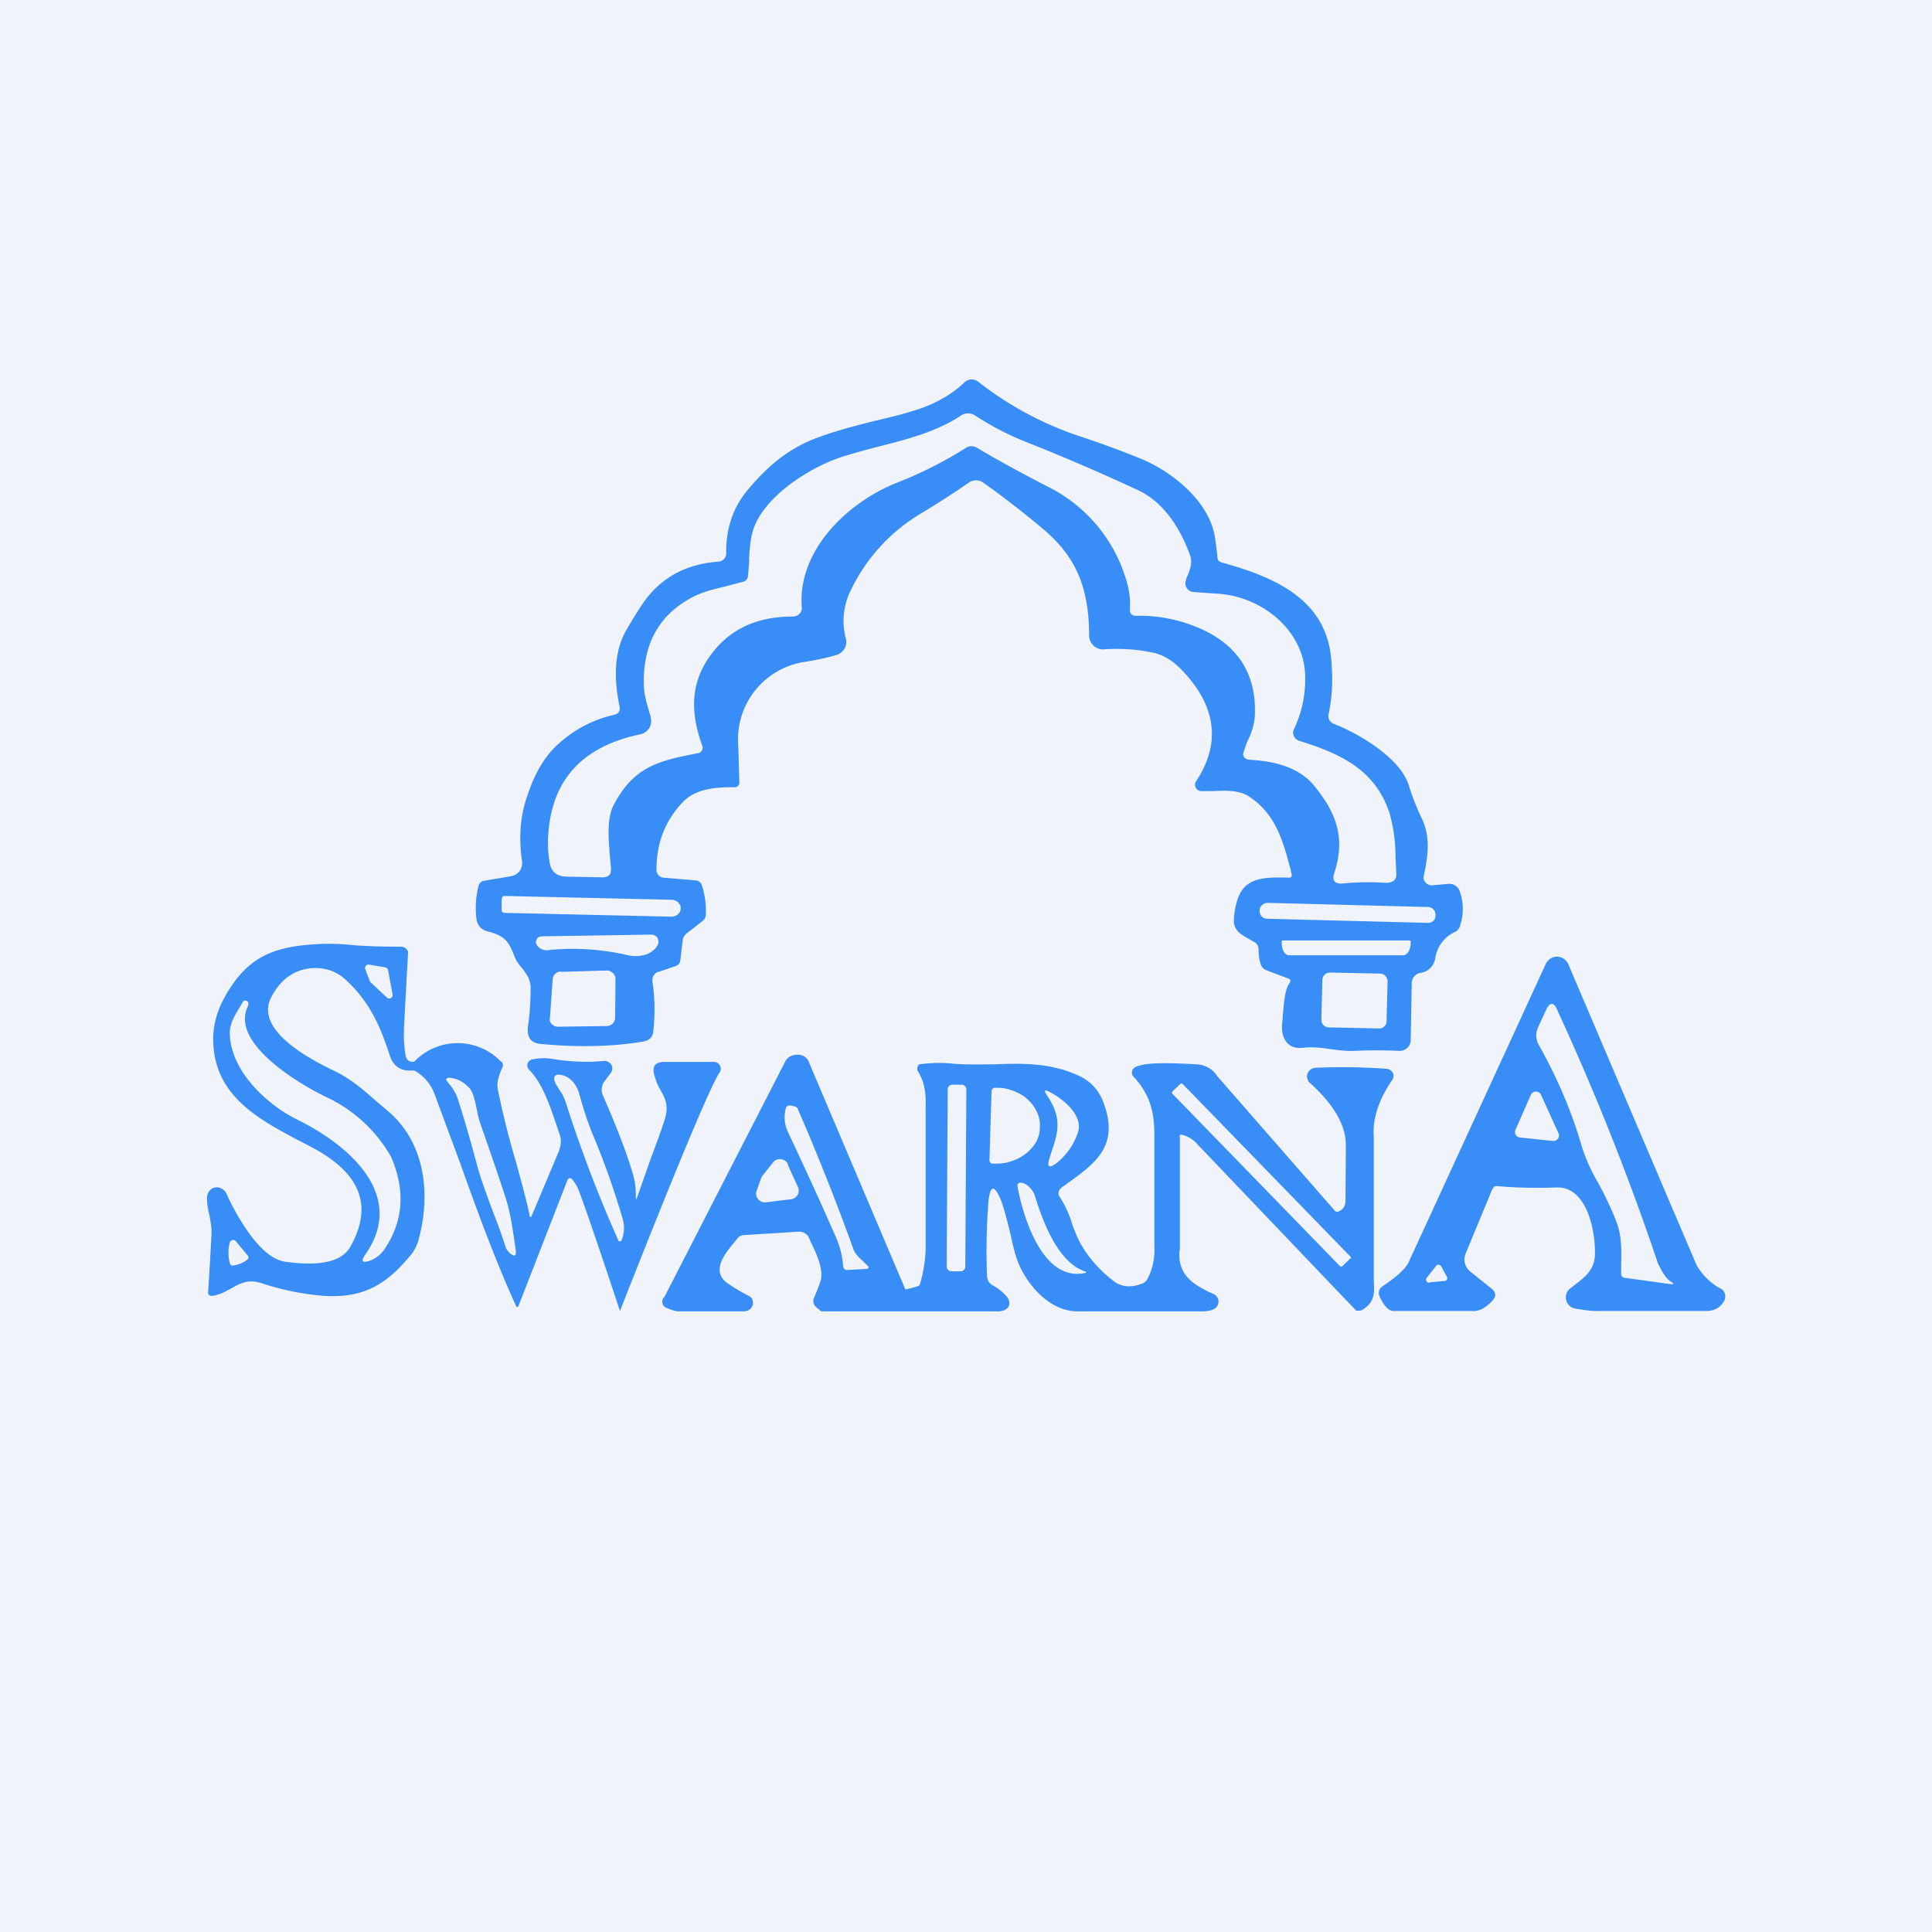 <!-- by TradingView --><svg width="56" height="56" viewBox="0 0 56 56" xmlns="http://www.w3.org/2000/svg"><path fill="#F0F3FA" d="M0 0h56v56H0z"/><path fill-rule="evenodd" d="m37.4 28.45-.01.03c-.14.16-.17.56-.2.87l-.02.25c-.06.42.1.83.6.77.28-.03.54 0 .8.04.22.03.45.06.69.05.4-.02.84-.02 1.3 0a.32.32 0 0 0 .3-.18.3.3 0 0 0 .03-.13l.03-1.65a.3.3 0 0 1 .25-.3.5.5 0 0 0 .43-.42 1 1 0 0 1 .58-.77c.06-.03.1-.08.13-.14.12-.35.12-.7 0-1.04a.32.32 0 0 0-.34-.21l-.44.04a.24.24 0 0 1-.26-.17.24.24 0 0 1 0-.11c.12-.56.2-1.1-.05-1.64a6.82 6.82 0 0 1-.38-.96c-.24-.81-1.46-1.52-2.18-1.8a.24.24 0 0 1-.15-.28c.12-.55.13-1.13.06-1.74-.22-1.66-1.73-2.26-3.17-2.66a.14.14 0 0 1-.11-.13 9.74 9.74 0 0 0-.07-.57c-.15-1.07-1.28-1.97-2.24-2.34-.55-.22-1.12-.43-1.7-.62a9.77 9.77 0 0 1-2.92-1.57.3.3 0 0 0-.4.01c-.4.38-.9.65-1.46.82-.38.12-.76.21-1.15.3-.55.14-1.1.28-1.64.48-.88.32-1.5.87-2.07 1.56-.4.5-.6 1.09-.59 1.79 0 .06-.02.12-.06.17a.25.25 0 0 1-.17.08c-.97.07-1.71.49-2.22 1.26-.16.24-.31.49-.46.75-.37.66-.33 1.48-.18 2.2.02.12-.03.2-.16.23-.58.13-1.12.4-1.6.83-.37.32-.68.81-.9 1.47-.22.6-.27 1.25-.17 1.93a.4.4 0 0 1-.07.3.4.4 0 0 1-.26.15l-.77.13a.2.2 0 0 0-.16.15c-.08.32-.1.63-.06.95a.41.41 0 0 0 .3.36c.5.13.62.26.8.72.05.14.13.25.22.35.12.16.24.3.25.56 0 .38-.02.76-.08 1.15-.03.3.09.46.37.49 1.1.1 2.08.08 2.97-.07.19-.03.29-.14.3-.33.05-.5.04-.97-.03-1.41 0-.06 0-.12.04-.18.03-.05.08-.09.14-.1l.5-.17a.2.2 0 0 0 .13-.17l.07-.58a.3.3 0 0 1 .12-.2l.45-.35a.25.25 0 0 0 .1-.2c.01-.29-.03-.58-.12-.85a.2.2 0 0 0-.16-.13l-.95-.08a.21.21 0 0 1-.14-.07.2.2 0 0 1-.06-.14c-.01-.79.25-1.45.78-2 .38-.38.98-.42 1.5-.41a.12.12 0 0 0 .08-.04.12.12 0 0 0 .04-.08l-.03-1.07a2.27 2.27 0 0 1 1.96-2.45c.3-.05.6-.11.9-.2.09-.03.17-.1.22-.18a.38.38 0 0 0 .04-.28 2 2 0 0 1 .16-1.45 5.21 5.21 0 0 1 1.97-2.16c.47-.28.95-.59 1.43-.92a.36.36 0 0 1 .42 0c.58.41 1.16.86 1.73 1.34 1.03.86 1.33 1.8 1.34 3.09a.4.4 0 0 0 .27.38c.05.02.1.03.17.02.49-.03.96 0 1.42.1.3.06.6.25.89.57.95 1.03 1.06 2.09.34 3.17a.18.18 0 0 0 0 .17.18.18 0 0 0 .15.1h.37c.36-.02.74-.03 1.03.16.78.52.98 1.3 1.2 2.12l.03.14a.07.07 0 0 1-.01.06.07.07 0 0 1-.06.03c-.97-.03-1.49.03-1.6 1.13-.05.38.17.5.42.64l.19.11c.07.05.1.12.1.2 0 .16.02.3.07.45.03.07.08.12.15.15l.66.25a.07.07 0 0 1 .04.08ZM21.72 16.23l-.04.47a.18.18 0 0 1-.13.16l-.53.14c-.3.07-.6.14-.89.28-1 .5-1.48 1.34-1.47 2.51 0 .36.1.64.2.98v.04a.37.37 0 0 1-.14.4.38.38 0 0 1-.14.07c-1.7.35-2.59 1.32-2.69 2.93-.02.27 0 .53.04.78.04.27.2.41.48.42l1.05.02c.18 0 .26-.08.25-.26l-.03-.33c-.04-.52-.1-1.12.11-1.51.58-1.11 1.3-1.28 2.45-1.5a.16.16 0 0 0 .1-.07.15.15 0 0 0 .02-.13c-.36-.99-.37-1.9.33-2.76.54-.67 1.3-1 2.3-1a.26.26 0 0 0 .24-.17.25.25 0 0 0 .01-.1c-.13-1.66 1.36-3.07 2.79-3.62.68-.27 1.34-.6 1.97-1a.3.3 0 0 1 .32 0c.67.4 1.36.77 2.06 1.13a4.42 4.42 0 0 1 2.3 2.83c.06.23.09.48.07.74a.16.16 0 0 0 .17.17 4.3 4.3 0 0 1 1.7.3c1.24.48 1.82 1.37 1.75 2.64a2 2 0 0 1-.22.71 5.22 5.22 0 0 0-.12.36.18.18 0 0 0 .17.16c.71.04 1.46.2 1.92.79.68.84.86 1.56.55 2.51-.06.2.01.3.23.29.42-.04.85-.05 1.27-.02.22 0 .33-.1.3-.32l-.02-.45a4.73 4.73 0 0 0-.17-1.24c-.41-1.26-1.41-1.73-2.6-2.1a.26.26 0 0 1-.2-.25c0-.04.02-.07.03-.1.23-.49.34-1.01.32-1.58-.05-1.28-1.24-2.25-2.51-2.34l-.73-.05a.26.26 0 0 1-.2-.13.25.25 0 0 1-.01-.22v-.03c.1-.22.2-.46.11-.7-.28-.76-.75-1.52-1.5-1.87a59.35 59.35 0 0 0-3.25-1.4 8.04 8.04 0 0 1-1.48-.77.37.37 0 0 0-.4 0c-.7.47-1.55.69-2.38.9-.38.1-.76.2-1.13.32-.9.31-2.11 1.08-2.48 1.99-.12.3-.14.64-.16.98Zm-7.17 9.82a.08.08 0 0 1 .02-.06l.03-.02h.03l4.83.11c.03 0 .07 0 .1.02.04.01.07.03.09.05l.06.08a.2.2 0 0 1 .02.1v.01c0 .07-.04.13-.09.17a.3.3 0 0 1-.2.06l-4.82-.11a.09.09 0 0 1-.08-.06v-.35Zm22.2.12 4.64.12c.12 0 .22.1.22.23v.02c0 .12-.1.22-.23.21l-4.65-.12a.22.22 0 0 1-.22-.22v-.02c0-.12.11-.22.23-.22ZM19.06 27.4c-.16.28-.54.36-.85.29a7.03 7.03 0 0 0-2.33-.15.32.32 0 0 1-.32-.15c-.04-.07-.03-.13.02-.2a.16.16 0 0 1 .12-.05l3.17-.05a.22.22 0 0 1 .19.1.21.21 0 0 1 0 .21Zm21.82-.13-.02-.01h-3.7l-.01.03v.02c0 .1.02.2.06.27.04.07.1.11.15.11h3.32c.05 0 .1-.04.15-.11a.56.56 0 0 0 .06-.27v-.04Zm-24.62.9 1.33-.04a.25.25 0 0 1 .17.07.24.24 0 0 1 .08.17l-.01 1.13c0 .06-.03.12-.07.17a.25.25 0 0 1-.17.07l-1.41.02a.25.25 0 0 1-.24-.16.24.24 0 0 1 0-.1l.08-1.12a.24.24 0 0 1 .24-.22Zm22.3.02 1.44.03c.12 0 .22.1.22.23l-.03 1.15c0 .12-.1.22-.23.21l-1.44-.03a.22.22 0 0 1-.22-.23l.03-1.14c0-.13.1-.22.23-.22ZM34.2 36.23v-3.26c-.02-.07.01-.1.09-.07.17.05.31.14.42.27l4.6 4.82h.08a.2.2 0 0 0 .09-.02c.38-.22.36-.52.34-.83V32.95c-.04-.52.14-1.07.53-1.64a.2.2 0 0 0-.05-.29.21.21 0 0 0-.1-.04c-.72-.05-1.4-.06-2.06-.03a.26.26 0 0 0-.24.17.25.25 0 0 0 .08.28c.49.44 1.04 1.09 1.03 1.8L39 34.79c0 .14-.04.24-.17.31-.06.04-.12.03-.16-.03l-3.39-3.88a.74.74 0 0 0-.61-.34l-.16-.01c-.48-.02-1.32-.07-1.62.1a.17.17 0 0 0-.08.13.17.17 0 0 0 .04.13c.51.55.61 1.08.61 1.7v3.16c.02.37-.04.71-.2 1.01a.27.27 0 0 1-.14.13c-.33.13-.6.11-.83-.06-.4-.3-.76-.7-1-1.15-.06-.11-.13-.29-.2-.47a3.17 3.17 0 0 0-.4-.87.2.2 0 0 1 .02-.16.2.2 0 0 1 .05-.06l.11-.08c.9-.64 1.62-1.15 1.08-2.48a1.35 1.35 0 0 0-.75-.72c-.8-.35-1.59-.33-2.39-.3-.42 0-.85.02-1.3-.03a4.21 4.21 0 0 0-.86.03.16.16 0 0 0-.04.21c.22.35.23.72.22 1.09v4.07a4 4 0 0 1-.17 1.02c-.02.05-.27.1-.38.13h-.04l-2.78-6.55a.34.34 0 0 0-.32-.25c-.18 0-.31.06-.38.2l-3.5 6.82a.19.19 0 0 0 .06.32l.05.02c.1.04.2.08.3.08h1.88c.18 0 .3-.13.27-.3a.2.2 0 0 0-.12-.15c-.2-.1-.4-.22-.59-.35-.53-.35-.1-.88.2-1.23l.08-.1a.24.24 0 0 1 .17-.08l1.6-.1a.32.32 0 0 1 .3.2l.04.1c.16.32.39.82.28 1.14-.05.16-.12.32-.19.49a.23.23 0 0 0 .03.22l.08.08a.2.2 0 0 1 .05.03c.02.03.05.05.07.05h5.06c.33.02.5-.21.28-.45a1.37 1.37 0 0 0-.38-.3.32.32 0 0 1-.17-.26 18.5 18.5 0 0 1 .04-2.17c.05-.48.17-.5.36-.05.1.26.2.67.29 1.04.05.23.1.45.15.6.21.68.9 1.59 1.78 1.59h3.54c.17 0 .41 0 .51-.15a.24.24 0 0 0-.1-.35c-.56-.25-1.06-.54-.99-1.27Zm-6.6-4.79h.27c.08 0 .14.06.14.14l-.03 5.14c0 .07-.06.13-.14.13h-.26a.14.14 0 0 1-.14-.13l.03-5.15c0-.07.06-.13.14-.13Zm1.14.18a.1.1 0 0 1 .03-.06.1.1 0 0 1 .07-.03h.08c.17 0 .33.04.48.1.15.06.29.14.4.25.11.1.2.23.26.36.06.13.09.27.08.42v.03c0 .14-.04.28-.1.4a1.28 1.28 0 0 1-.7.56c-.16.06-.32.08-.49.08h-.08a.1.1 0 0 1-.07-.04.1.1 0 0 1-.02-.06l.06-2Zm5.24.02.23-.22a.05.05 0 0 1 .07 0l4.86 5c.02.02.02.05 0 .06l-.23.22a.05.05 0 0 1-.07 0l-4.86-5a.05.05 0 0 1 0-.06Zm-3.62.13c-.12-.18-.09-.21.1-.1.4.22.95.68.78 1.17-.13.37-.35.67-.65.9-.18.12-.24.08-.18-.13l.06-.2c.2-.58.32-1-.11-1.64Zm-7.53 1.02c.5 1.07.97 2.08 1.38 3.03a2.49 2.49 0 0 1 .23.91.15.15 0 0 0 .08.08h.06l.54-.03a.06.06 0 0 0 .05-.03v-.04s0-.02-.02-.02a3.42 3.42 0 0 0-.1-.1c-.13-.12-.26-.23-.32-.4a69.06 69.06 0 0 0-1.62-4.08.21.21 0 0 0-.08-.04c-.14-.05-.23-.03-.25.05a.97.97 0 0 0 .05.67Zm0 .96.3.66a.25.25 0 0 1-.2.35l-.73.09a.25.25 0 0 1-.23-.1.24.24 0 0 1-.04-.23l.13-.37a.25.25 0 0 1 .04-.07l.31-.39a.25.25 0 0 1 .23-.09.25.25 0 0 1 .2.15Zm8.61 3.15c.06-.01.06-.03 0-.05-.58-.2-1.06-.93-1.44-2.18a.63.63 0 0 0-.25-.33.33.33 0 0 0-.1-.05c-.12-.03-.18.01-.15.14.16.85.72 2.72 1.94 2.47Z" fill="#388DF6"/><path fill-rule="evenodd" d="m16.22 33.32-.8 1.9c-.03.08-.05.08-.07 0-.11-.52-.26-1.04-.4-1.56a24.1 24.1 0 0 1-.52-2.08c-.04-.21.03-.39.1-.57l.04-.09a.13.13 0 0 0-.06-.16 1.74 1.74 0 0 0-2.5.01.2.2 0 0 1-.25-.16c-.05-.27-.06-.54-.05-.82a459.76 459.76 0 0 1 .12-2.2.22.22 0 0 0-.22-.15c-.51 0-1.03-.01-1.54-.06a6.22 6.22 0 0 0-1.08 0c-1 .08-1.71.33-2.3 1.23-.34.5-.5.99-.51 1.46-.02 1.68 1.3 2.37 2.6 3.05l.25.13c1.17.62 1.9 1.5 1.13 2.88-.33.6-1.33.52-1.9.44-.74-.1-1.44-1.4-1.7-1.98a.3.3 0 0 0-.14-.14c-.21-.11-.42.05-.42.28 0 .17.03.33.07.49.03.18.07.36.06.55a105.33 105.33 0 0 1-.1 1.72.12.12 0 0 0 .08.07h.06c.22-.04.38-.13.54-.22.25-.14.48-.27.86-.15.6.2 1.2.32 1.8.37 1.17.08 1.83-.34 2.5-1.14.14-.15.23-.34.28-.55.34-1.32.15-2.77-.9-3.66l-.32-.27c-.37-.33-.74-.65-1.2-.88-.63-.3-2.4-1.18-1.86-2.17.3-.57.76-.85 1.35-.83.3.02.58.13.8.34.69.63 1 1.34 1.27 2.17.1.33.32.48.64.46.06 0 .1 0 .15.04.24.16.4.36.5.6l.76 2.05c.5 1.4 1.01 2.8 1.63 4.16H15c.02 0 .03-.02.03-.03l1.42-3.65.02-.03a.07.07 0 0 1 .1 0c.09.1.15.2.2.32.3.78 1.2 3.51 1.2 3.51s2.45-6.27 2.88-6.9a.2.2 0 0 0-.07-.3.21.21 0 0 0-.11-.02h-1.4c-.28 0-.38.13-.3.39.04.16.1.3.17.42.14.24.25.45.13.85-.12.38-.26.75-.4 1.12l-.39 1.11c-.04.12-.05.12-.05 0 0-.25-.03-.47-.1-.69-.2-.67-.5-1.41-.85-2.22a.41.41 0 0 1 .05-.43l.18-.24a.21.21 0 0 0-.08-.31.22.22 0 0 0-.12-.03c-.47.05-.97.03-1.52-.06-.2-.03-.38-.02-.57.02a.18.18 0 0 0-.13.12.18.18 0 0 0 .04.17c.4.4.62 1.08.81 1.64l.08.23c.05.15.05.3-.01.45Zm-5.63-5.22.13.34.02.03.48.45a.1.1 0 0 0 .15-.03.1.1 0 0 0 .01-.06l-.13-.7a.1.1 0 0 0-.08-.09l-.47-.08a.1.1 0 0 0-.1.04.1.1 0 0 0-.01.1Zm-3.4 1.06c-.55 1.08 1.55 2.3 2.29 2.65a4.2 4.2 0 0 1 1.86 1.73c.4.94.36 1.8-.15 2.6a.93.93 0 0 1-.46.4c-.23.08-.28.02-.14-.18 1.2-1.71-.46-3.16-1.96-3.9-.9-.44-1.96-1.43-1.97-2.52 0-.27.14-.5.28-.73l.1-.17c.03-.04.06-.05.1-.03.04 0 .06.04.06.1l-.01.05Zm8.87 2.1.01.07c.04.1.1.19.16.28.08.12.14.24.18.38a38.99 38.99 0 0 0 1.52 3.98.06.06 0 0 0 .09-.03c.08-.2.09-.42.02-.64-.23-.78-.5-1.56-.82-2.32a9.78 9.78 0 0 1-.43-1.28c-.08-.27-.28-.53-.59-.55a.13.13 0 0 0-.12.05.13.13 0 0 0-.02.06Zm-3.07-.02c.21 0 .4.09.57.25.16.14.2.4.26.66.02.13.05.26.09.38.24.69.5 1.43.75 2.2.14.45.2.9.27 1.37l.02.14c.02.16-.03.2-.16.09a.43.43 0 0 1-.14-.2c-.11-.35-.23-.67-.36-1-.17-.47-.35-.93-.48-1.42a39.4 39.4 0 0 0-.55-1.89 1.5 1.5 0 0 0-.28-.45l-.03-.04a.05.05 0 0 1 .01-.08l.03-.01Zm-5.83 5.28c.05-.04.06-.09.01-.14l-.34-.41a.1.1 0 0 0-.14 0 .1.1 0 0 0-.03.04 1.2 1.2 0 0 0 0 .6c.02.06.06.08.11.07a.87.87 0 0 0 .39-.16ZM43.3 34.4a.14.14 0 0 1 .1-.02c.56.05 1.13.06 1.71.04.89-.04 1.14 1.27 1.12 1.94-.01.44-.28.65-.58.88l-.13.1a.33.33 0 0 0 .14.59c.23.04.48.08.73.07h3.04c.25 0 .4-.08.52-.25a.28.28 0 0 0 0-.34.28.28 0 0 0-.1-.07c-.28-.16-.5-.38-.67-.66l-3.73-8.75a.36.36 0 0 0-.32-.2.36.36 0 0 0-.32.2l-4 8.7c-.16.24-.38.4-.6.56l-.16.11a.23.23 0 0 0-.06.28c.08.18.22.42.41.42h2.26c.24.02.43-.12.6-.3.12-.13.1-.25-.04-.36l-.6-.48a.45.45 0 0 1-.14-.52l.77-1.86a.15.15 0 0 1 .06-.07Zm4.75 2.2a73.85 73.85 0 0 0-2.91-7.32c-.1-.24-.22-.24-.33 0l-.22.48a.56.56 0 0 0 .02.54c.52.93.92 1.86 1.2 2.8.1.36.25.71.43 1.04.23.4.43.81.6 1.24.17.42.16.85.15 1.28v.24c0 .09.03.13.12.14l1.3.18c.11.01.12-.01.02-.07-.16-.1-.28-.35-.38-.54ZM45 33.07l-.95-.1a.16.16 0 0 1-.12-.08.17.17 0 0 1 0-.15l.44-1a.16.16 0 0 1 .15-.1.16.16 0 0 1 .15.1l.5 1.1a.16.16 0 0 1-.17.23Zm-3.57 4.1.44-.04a.08.08 0 0 0 .07-.12l-.17-.31a.08.08 0 0 0-.07-.04h-.04a.08.08 0 0 0-.03.03l-.28.35a.09.09 0 0 0 0 .1.08.08 0 0 0 .08.04Z" fill="#388DF6"/></svg>